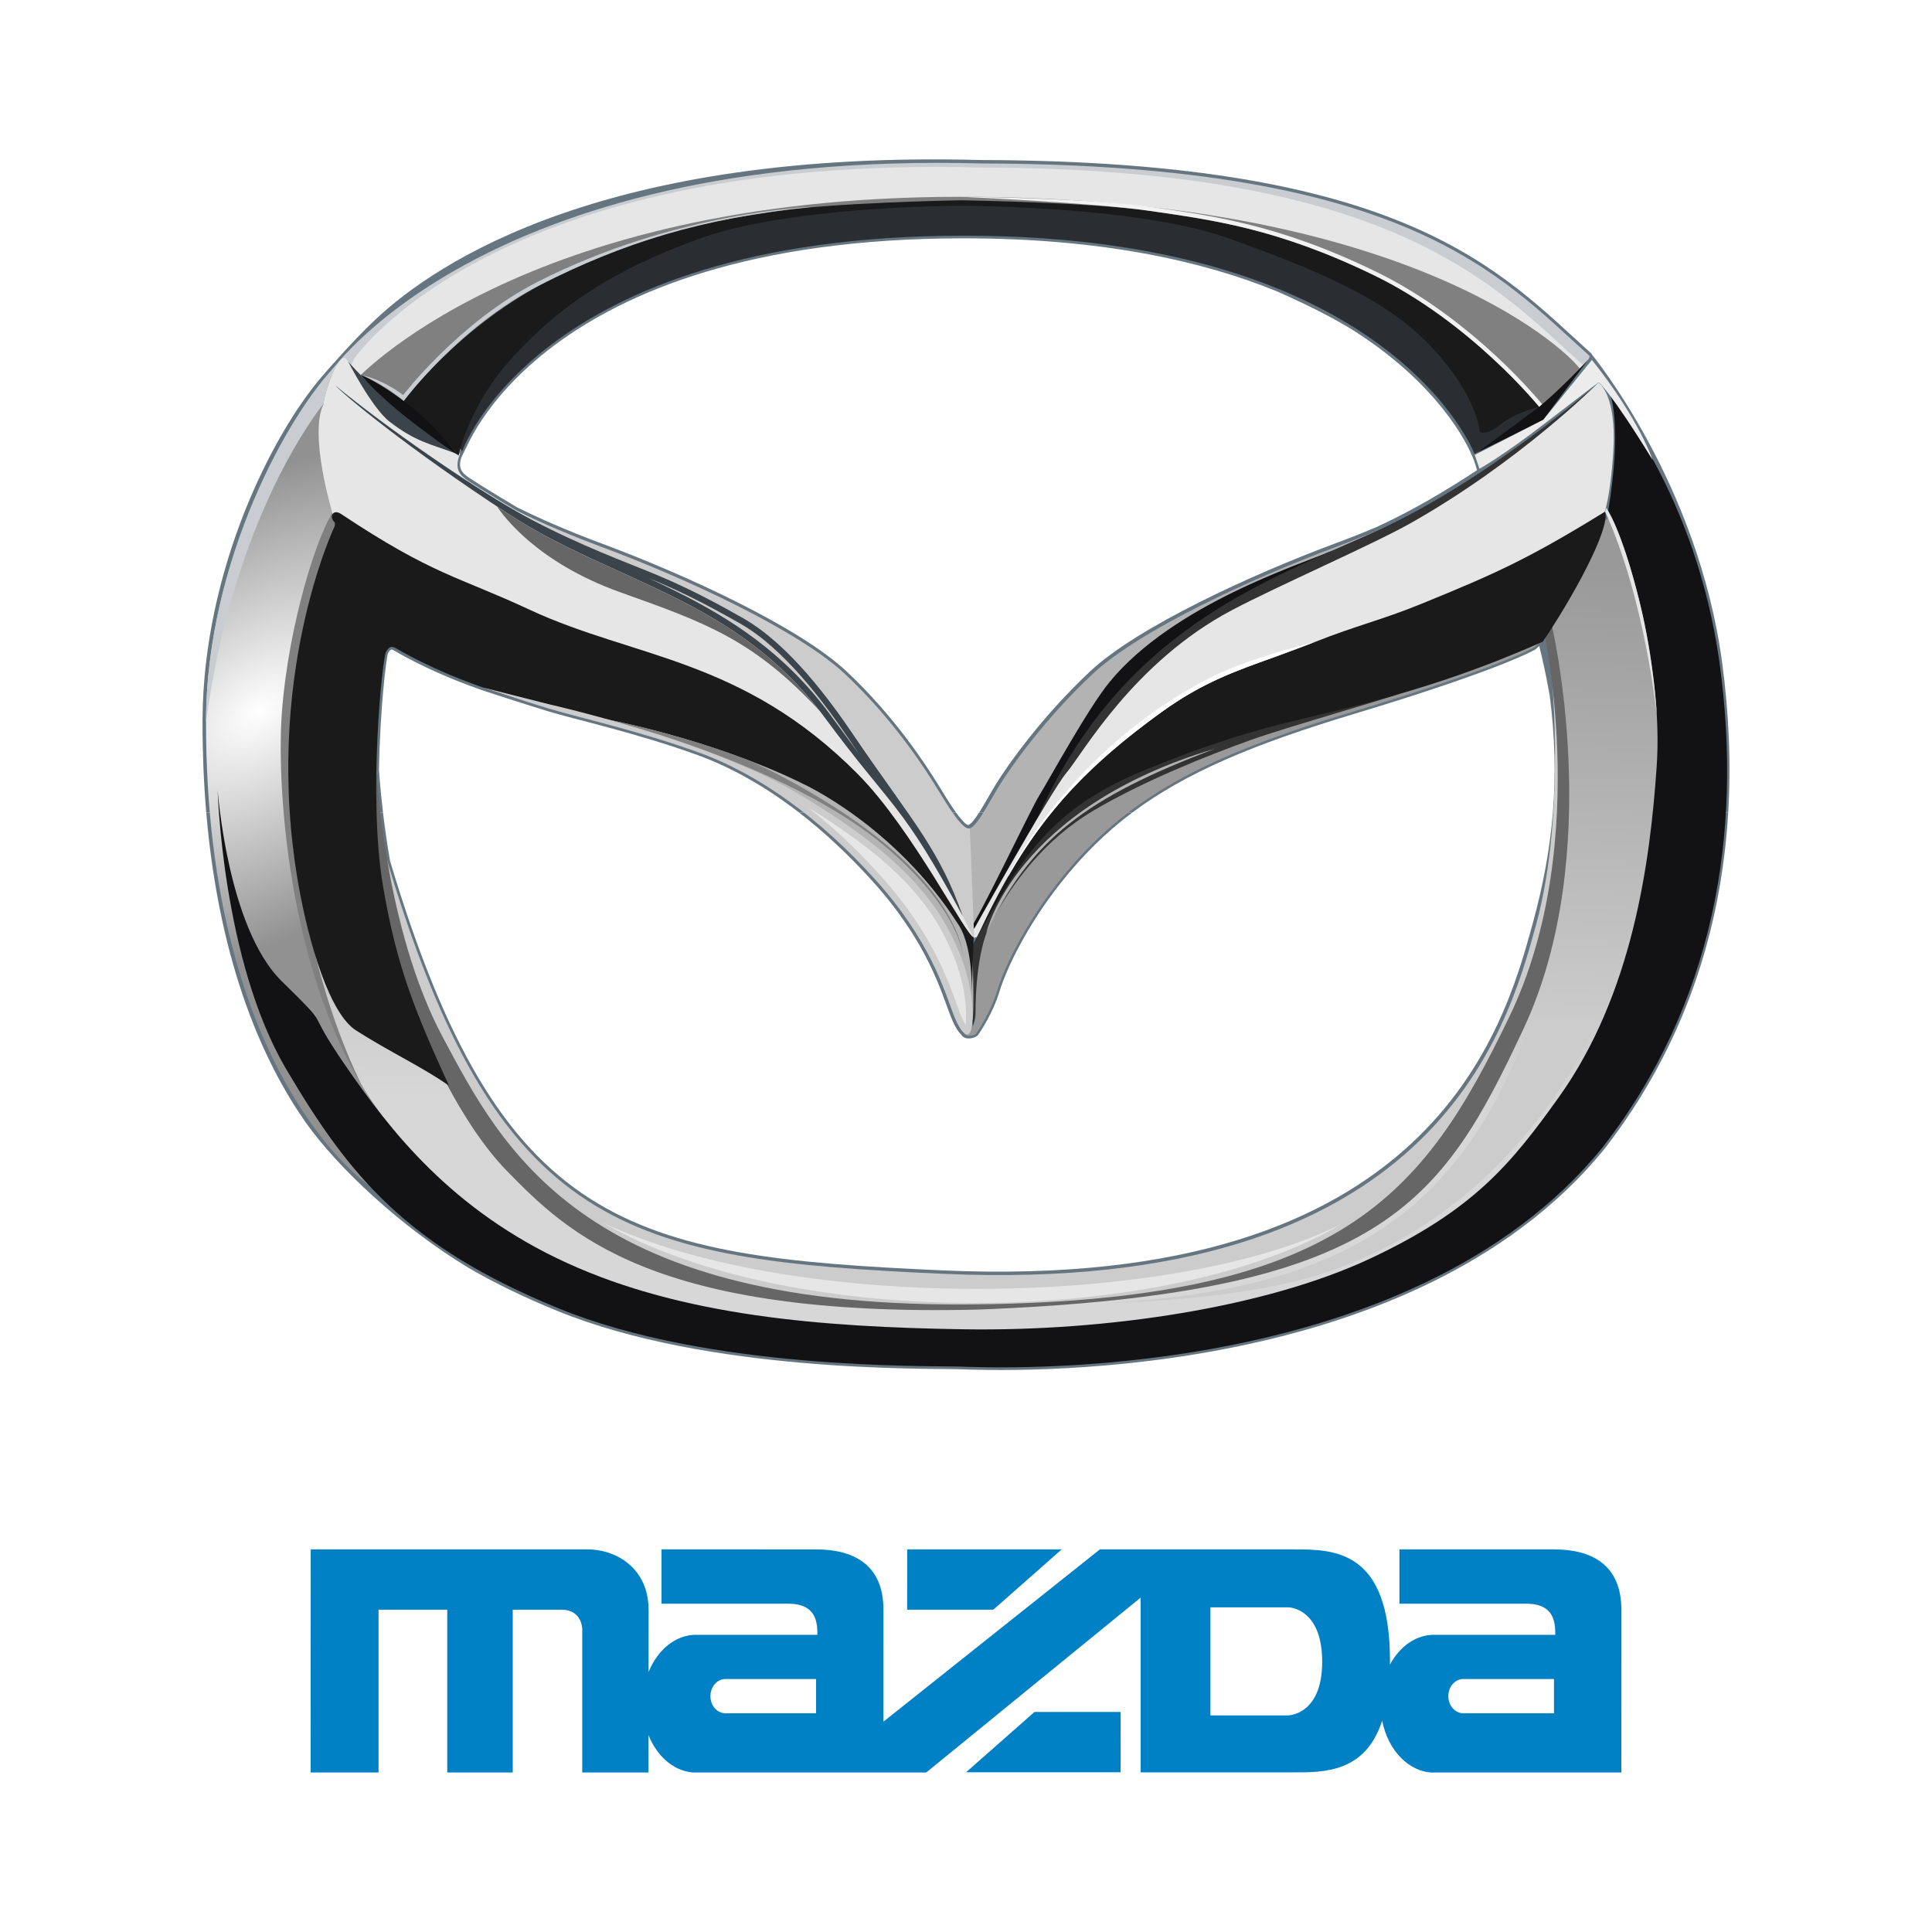 <?xml version="1.0" encoding="UTF-8" standalone="no"?><!DOCTYPE svg PUBLIC "-//W3C//DTD SVG 1.1//EN" "http://www.w3.org/Graphics/SVG/1.1/DTD/svg11.dtd"><svg width="100%" height="100%" viewBox="0 0 192 192" version="1.1" xmlns="http://www.w3.org/2000/svg" xmlns:xlink="http://www.w3.org/1999/xlink" xml:space="preserve" xmlns:serif="http://www.serif.com/" style="fill-rule:evenodd;clip-rule:evenodd;stroke-linejoin:round;stroke-miterlimit:1.414;"><path id="path14" d="M82.426,70.953c-4.476,-6.06 -9.805,-9.459 -15.291,-12.191c-0.889,-0.443 -1.783,-0.868 -2.68,-1.286c2.599,1.023 5.11,2.192 9.124,4.481c4.403,2.512 8.361,7.869 10.861,11.572c0.31,0.46 0.625,0.92 0.942,1.378c-0.974,-1.264 -1.951,-2.594 -2.956,-3.954" style="fill:#43565c;fill-rule:nonzero;"/><path id="path220" d="M38.064,80.762c0.162,1.367 0.387,2.996 0.697,4.787c10.944,36.6 23.676,39.318 54.969,40.703c24.308,1.075 38.223,-4.957 46.418,-12.511c8.202,-7.561 10.723,-16.686 12.159,-21.914c1.031,-3.756 1.714,-7.383 2.015,-11.064l17.425,-0.001c-0.707,11.822 -4.424,23.264 -12.277,33.392c-9.711,11.96 -24.895,17.461 -38.033,19.962c-13.145,2.503 -24.302,2.015 -26.014,1.96c-1.709,-0.054 -7.96,0.035 -15.661,-0.633c-7.703,-0.668 -16.882,-2.093 -24.428,-5.186c-3.324,-1.362 -6.197,-2.761 -8.724,-4.232c-6.835,-4.117 -13.155,-10.106 -16.244,-14.502c-3.879,-5.519 -8.536,-15.186 -9.868,-30.759l17.566,-0.002l0,0Zm56.956,0c0.532,0.738 0.95,1.169 1.176,1.227c0.135,-0.024 0.29,-0.134 0.52,-0.41c0.179,-0.215 0.373,-0.494 0.579,-0.816l15.217,-0.001c-2.627,1.968 -4.902,4.22 -7.043,6.915c-3.498,4.405 -5.499,8.738 -6.138,10.848c-0.666,2.198 -1.932,4.049 -2.129,4.324c-0.233,0.326 -1.306,0.604 -1.665,-0.02c-0.369,-0.331 -0.746,-1.011 -1.09,-1.902c-0.451,-1.162 -1.012,-2.981 -2.146,-5.268c-1.129,-2.275 -2.828,-5.021 -5.558,-8.051c-2.357,-2.615 -4.809,-4.909 -7.314,-6.845l15.591,-0.001" style="fill:#657681;"/><path id="path222" d="M20.498,80.762c-0.239,-2.805 -0.371,-5.803 -0.371,-9.003l0,-0.1l0,-0.097l0,-0.097l0.001,-0.097c0.119,-14.768 6.9,-28.16 11.841,-33.922c0.68,-0.793 3.172,-3.652 5.325,-5.679c6.189,-5.825 22.925,-16.874 60.224,-15.864c21.214,0.049 34.134,2.837 42.875,6.63c4.372,1.897 7.693,4.043 10.479,6.215c2.775,2.164 5.018,4.356 7.247,6.355l0.059,0.054l0.026,0.076c0.014,0.043 10.559,12.729 12.95,30.686c0.662,4.968 0.886,9.938 0.593,14.842l-17.425,0.001c0.306,-3.758 0.214,-7.573 -0.315,-11.64c-0.371,-2.117 -0.76,-3.811 -1.04,-4.925c0.061,-0.042 -0.376,0.337 -0.376,0.337c0,0 -3.093,1.916 -18.077,6.431c-9.964,3.002 -16.7,5.824 -22.002,9.797l-15.217,0c0.043,-0.065 0.086,-0.133 0.129,-0.203c0.513,-0.824 1.061,-1.83 1.567,-2.654c1.119,-1.821 4.515,-6.659 9.343,-11.185c4.714,-4.418 16.027,-9.621 24.386,-12.727c1.532,-0.569 2.921,-1.125 4.167,-1.655c3.44,-1.586 6.845,-3.598 9.898,-5.612c-0.2,-0.78 -0.427,-1.281 -0.548,-1.534c0,0 -0.147,-0.38 -0.488,-1.021c-0.347,-0.654 -0.899,-1.584 -1.712,-2.69c-1.629,-2.216 -4.317,-5.148 -8.542,-7.991c-1.963,-1.356 -4.807,-2.859 -8.53,-4.509c-7.413,-3.043 -17.523,-5.297 -31.212,-5.297c-21.206,0 -33.608,5.348 -40.701,10.664c-3.548,2.659 -5.774,5.315 -7.111,7.3c-0.667,0.99 -1.114,1.815 -1.394,2.393c-0.274,0.565 -0.682,1.376 -0.682,1.376c-0.403,1.129 0.054,1.61 0.878,2.146c1.666,1.083 4.163,2.571 4.621,2.844c2.025,1.005 4.814,2.262 8.38,3.587c8.36,3.105 19.673,8.309 24.386,12.727c4.834,4.53 7.997,9.46 9.109,11.271c0.505,0.821 1.1,1.806 1.664,2.607c0.039,0.057 0.078,0.111 0.117,0.165l-15.591,-0.002c-3.314,-2.561 -6.721,-4.498 -10.121,-5.731c-6.021,-2.183 -12.194,-3.537 -14.904,-4.365c-1.291,-0.395 -2.846,-0.89 -4.122,-1.301c-0.886,-0.285 -1.639,-0.531 -2.073,-0.673l-0.323,-0.111c-2.929,-1.022 -5.931,-2.311 -8.761,-3.949c-0.111,-0.064 -0.18,-0.079 -0.217,-0.08c-0.032,-0.001 -0.056,0.006 -0.081,0.023c-0.031,0.02 -0.068,0.055 -0.113,0.115c-0.052,0.067 -0.097,0.141 -0.142,0.208c-0.163,0.245 -0.804,5.466 -0.912,11.637c0.013,0 0.097,1.641 0.404,4.228l-17.566,-0.001" style="fill:#657681;"/><path id="path230" d="M38.308,84.967c11.039,37.437 23.881,40.228 55.455,41.625c48.728,2.156 56.006,-24.182 58.88,-34.646c3.172,-11.548 1.396,-26.649 1.396,-26.649l4.949,16.878l-9.771,31.726l-13.705,10.153l-14.594,4.44l-23.349,2.665l-29.821,-2.665l-16.878,-8.502l-8.502,-12.182l-3.299,-11.549c0,0 -1.397,-8.248 -0.761,-11.294Z" style="fill:#ccc;fill-rule:nonzero;"/><path id="path642" d="M153.156,61.356c0,0 5.333,22.083 -3.177,39.727c-8.51,17.645 -16.607,28.424 -54.433,28.552c-37.826,0.127 -45.683,-15.617 -51.526,-26.523c-5.844,-10.907 -6.595,-26.523 -6.595,-26.523l-0.688,18.344l10.827,20.362l9.022,8.255l12.806,5.574l34.266,2.156l15.105,-2.156l16.111,-4.056l15.36,-12.822l6.084,-21.956l-0.623,-24.352c-0.945,-3.739 -1.791,-5.267 -2.539,-4.582Z" style="fill:#666;fill-rule:nonzero;"/><path id="path1070" d="M30.719,49.79l3.511,2.301c0,0 -0.55,25.548 -0.66,25.98c-0.11,0.433 0,14.247 0,14.247l4.492,17.531l-1.971,1.649l-9.534,-25.211l0.989,-20.821l1.971,-13.046l1.202,-2.63Z" style="fill:#808080;fill-rule:nonzero;"/><path id="path1222" d="M154.193,62.03c0,0 5.414,22.665 -2.775,40.18c-8.189,17.516 -14.091,26.356 -54.132,27.932c-32.479,0.814 -40.923,-7.641 -46.926,-13.795c-4.748,-4.868 -8.051,-13.012 -8.051,-13.012c0,0 -14.659,-27.122 -13.105,-18.566c2.035,11.211 5.285,27.275 17.91,37.358c7.734,6.177 23.331,9.983 23.331,9.983l24.43,1.934l21.858,-1.297l34.574,-13.329l14.785,-32.324c-0.689,-15.023 -2.137,-27.45 -4.344,-37.282l-4.823,4.163l-2.732,8.055Z" style="fill:url(#_Linear1);fill-rule:nonzero;"/><path id="path1650" d="M32.178,40.101c0,0 -0.638,6.815 0.887,10.817c-2.06,3.298 -4.772,13.178 -5.123,21.114c-0.352,7.937 1.131,28.649 11.361,40.47c-1.707,3.232 -2.725,5.222 -2.725,5.222c0,0 -16.104,-10.931 -16.104,-45.926c0,-16.878 9.092,-32.044 13.914,-36.046c-1.473,2.059 -2.21,4.349 -2.21,4.349Z" style="fill:url(#_Radial2);fill-rule:nonzero;"/><path id="path1960" d="M21.631,78.517c0,0 0.463,16.957 6.801,27.714c6.337,10.757 12.055,17.636 27.063,23.787c15.007,6.151 36.569,5.688 39.984,5.796c3.415,0.109 44.512,1.949 63.8,-21.809c11.052,-14.25 13.926,-31.128 11.623,-48.006c-2.303,-16.879 -10.865,-26.74 -10.865,-26.74c0,0 1.191,3.061 -0.217,11.515c2.087,3.632 5.472,15.687 4.823,25.332c-0.65,9.645 -2.42,22.727 -9.753,32.969c-4.714,6.584 -8.454,11.19 -18.747,16.012c-10.294,4.822 -26.059,7.234 -40.309,7.017c-14.251,-0.217 -27.959,-1.329 -39.473,-6.584c-11.515,-5.255 -17.636,-13.246 -22.025,-19.614c-4.389,-6.367 -1.004,-3.139 -6.367,-8.424c-5.363,-5.285 -6.338,-18.965 -6.338,-18.965" style="fill:#121113;fill-rule:nonzero;"/><path id="path1962" d="M32.512,37.389c0,0 14.869,-22.505 65.044,-21.145c42.388,0.097 51.511,11.141 60.407,19.123c0.193,0.582 -3.524,3.595 -3.524,3.595l-6.101,2.291l-17.476,-13.718l-31.045,-6.768c0,0 -29.215,3.458 -30.429,3.309c-1.214,-0.15 -20.353,10.542 -20.353,10.542l-3.578,10.973l-11.337,-8.561l-1.608,0.359" style="fill:#c9cdd1;fill-rule:nonzero;"/><path id="path1970" d="M35.175,35.68c0,0 13.607,-20.35 62.337,-19.029c41.167,0.094 51.167,11.88 59.807,19.632c-2.756,2.354 -5.658,2.025 -5.658,2.025l-4.829,2.632l-16.973,-13.324l-30.15,-6.572c0,0 -28.374,3.359 -29.554,3.213c-1.178,-0.145 -19.767,10.239 -19.767,10.239l-9.861,6.129l-5.955,-3.588l0.603,-1.357Z" style="fill:#e6e6e6;fill-rule:nonzero;"/><path id="path2086" d="M35.175,37.941c0,0 16.425,-18.385 60.276,-18.385c43.852,0 59.874,14.845 61.556,17.087c-1.906,2.451 -5.347,5.066 -5.347,5.066c-11.234,-7.059 -21.783,-12.636 -31.646,-16.728l-26.521,-3.918c0,0 -31.344,7.233 -31.947,7.233c-0.603,0 -16.878,11.453 -16.878,11.453c0,0 -1.331,2.239 -2.568,1.962c-3.371,-2.731 -6.925,-3.77 -6.925,-3.77Z" style="fill:#808080;fill-rule:nonzero;"/><path id="path2622" d="M146.54,45.113c0,0 -8.225,-21.691 -50.741,-21.691c-42.517,0 -49.876,21.448 -49.876,21.448l-2.033,-3.561l7.233,-9.897l19.163,-8.762l13.309,-2.035l12.708,-0.628l16.29,0.885l12.826,2.733l17.704,8.957l9.59,7.6l0.685,0.768l-6.858,4.183" style="fill:#2a2e33;fill-rule:nonzero;"/><path id="path2630" d="M145.338,48.473c0,0 -4.104,2.736 -12.467,5.842c-8.363,3.107 -19.621,8.293 -24.284,12.664c-4.806,4.504 -8.186,9.321 -9.293,11.123c-1.107,1.803 -2.415,4.475 -3.111,4.214c-0.087,1.542 -0.434,10.752 -0.434,10.752l0.521,0.347l4.388,-7.581l14.553,-15.835l6.625,-7.06l22.569,-10.774l0.933,-3.692Z" style="fill:#b3b3b3;fill-rule:nonzero;"/><path id="path2848" d="M132.038,54.867c-2.716,1.191 -15.463,5.209 -21.776,12.92c-2.152,2.629 -5.926,9.553 -6.957,11.228c-1.031,1.675 -6.019,12.35 -7.234,13.823c-1.214,1.472 6.479,-6.221 6.479,-6.221c0,0 20.871,-18.554 21.332,-18.83c0.46,-0.276 7.877,-6.957 7.877,-6.957c0,0 2.411,-6.897 0.279,-5.963" style="fill:#121113;fill-rule:nonzero;"/><path id="path2856" d="M158.667,38.209c0,0 -10.932,9.645 -22.067,14.651c-11.135,5.007 -25.025,9.796 -33.34,28.089c-6.322,11.156 9.873,-10.014 9.873,-10.014l8.522,-6.111l19.767,-8.816l10.104,-6.479l7.141,-11.32Z" style="fill:#333;fill-rule:nonzero;"/><path id="path3144" d="M158.851,38.025c0,0 -7.778,7.833 -18.736,14.007c-3.626,2.043 -13.267,6.265 -17.706,8.614c-9.779,5.174 -14.834,14.283 -16.417,16.142c-1.583,1.859 -9.736,16.51 -9.736,16.51l3.515,-0.755l13.546,-17.89l11.025,-6.681l25.141,-7.878l8.246,-6.866c0,0 1.998,1.013 2.595,-8.337c0.368,-5.762 -1.473,-6.866 -1.473,-6.866Z" style="fill:#e6e6e6;fill-rule:nonzero;"/><path id="path3344" d="M140.358,68.759l-16.652,5.35l-9.343,3.842l-11.829,8.816c0,0 -2.788,4.973 -3.014,6.028c-0.226,1.055 -1.959,6.782 -1.959,6.782l-0.226,1.884l-0.603,0.753l-0.527,-3.391l0.297,-4.627l2.31,-4.273l2.667,-4.587l4.973,-5.35l6.857,-4.069l11.603,-3.617l9.644,-2.486l5.802,-1.055Z" style="fill:#333;fill-rule:nonzero;"/><path id="path3494" d="M152.458,64.33c0,0 -3.062,1.889 -17.985,6.386c-14.923,4.496 -22.677,8.607 -29.194,16.813c-3.519,4.431 -5.539,8.798 -6.19,10.948c-0.652,2.151 -1.896,3.971 -2.086,4.236c-0.195,0.273 -1.2,0.389 -1.213,-0.197c-0.005,-0.202 0.861,0.548 1.154,-1.609c-0.009,-2.501 0.22,-6.929 1.689,-9.533c2.019,-3.585 5.082,-7.886 10.035,-10.818c4.952,-2.932 11.338,-5.474 15.509,-6.973c4.17,-1.499 14.596,-4.366 19.093,-5.995c4.496,-1.629 10.165,-4.106 10.165,-4.106l-0.977,0.848Z" style="fill:#999;fill-rule:nonzero;"/><path id="path3726" d="M96.626,93.85c0,0 0.242,6.871 0,7.597c-0.241,0.725 -1.443,-0.364 -1.443,-0.364l-4.883,-11.39l-6.87,-7.112l-10.431,-6.516l-4.58,-1.807l-7.354,-2.29l-3.016,-0.907l-0.605,-1.746l15.374,3.742l11.511,6.024l5.911,5.548l4.399,6.024l1.987,3.197Z" style="fill:#b3b3b3;fill-rule:nonzero;"/><path id="path3796" d="M47.218,48.473c0,0 4.104,2.736 12.467,5.842c8.364,3.107 19.621,8.293 24.285,12.664c4.805,4.504 7.952,9.407 9.059,11.21c1.107,1.803 2.649,4.388 3.344,4.127c0.087,1.542 0.435,10.752 0.435,10.752l-0.522,0.347l-4.387,-7.581l-14.554,-15.835l-6.625,-7.06l-22.568,-10.774l-0.934,-3.692Z" style="fill:#ccc;fill-rule:nonzero;"/><path id="path3912" d="M94.789,90.832l-5.965,-7.448l-10.832,-9.296l-34.417,-13.427l-10.49,-9.483c0,0 -2.451,-8.04 -0.916,-11.025c-0.055,-0.937 1.692,-5.809 2.343,-4.292c1.777,1.807 3.916,4.49 11.21,9.252c-0.629,1.48 -0.041,2.128 0.903,2.742c1.844,1.199 4.705,2.894 4.705,2.894l6.145,3.389l11.962,6.03l6.333,3.992l6.193,6.523l4.634,5.722l5.011,6.523l5.13,10.239l-1.949,-2.335Z" style="fill:#e6e6e6;fill-rule:nonzero;"/><path id="path4180" d="M44.616,107.891c-2.654,-1.863 -5.989,-3.407 -9.241,-5.492c-2.616,-1.676 -4.674,-8.614 -5.698,-14.384c-3.645,-20.553 3.556,-35.661 3.556,-35.661c0,0 0.127,-0.356 -0.012,-0.483c-0.523,-0.478 -0.148,-1.339 0.674,-0.793c9.195,6.11 11.551,6.163 18.753,9.522c10.315,4.811 21.128,4.766 32.599,16.327c5.46,5.503 10.886,16.339 11.516,16.204c-0.045,1.079 -0.208,6.174 -0.208,6.174c0,0 0.291,-4.901 -1.272,-7.36c-6.338,-9.971 -15.623,-14.119 -15.623,-14.119c0,0 -7.997,-4.164 -20.531,-6.575c-5.403,-1.04 -13.099,-2.958 -19.807,-6.841c-0.555,-0.321 -0.761,0.07 -0.955,0.36c-0.365,0.548 -1.81,14.361 -0.311,23.245c1.39,8.246 3.297,12.708 6.56,19.876Z" style="fill:#1a1a1a;fill-rule:nonzero;"/><path id="path4362" d="M34.587,35.915c0,0 4.029,4.772 10.91,9.222c-2.877,-1.068 -4.166,-1.234 -6.766,-3.218c-1.746,-1.331 -4.144,-6.004 -4.144,-6.004" style="fill:#3c444b;fill-rule:nonzero;"/><path id="path4364" d="M157.867,35.706c0,0 -3.197,3.442 -5.339,5.046c-2.142,1.603 -5.732,4.23 -5.732,4.23l6.54,-3.233l4.531,-6.043" style="fill:#121113;fill-rule:nonzero;"/><path id="path4372" d="M39.809,40.204c0,0 5.766,-7.987 15.41,-12.666c9.644,-4.679 16.077,-5.68 22.033,-6.557c5.72,-0.842 17.311,-1.061 18.222,-1.077l0.057,0c0.938,0.016 13.189,0.234 18.915,1.077c5.957,0.877 12.439,1.687 22.083,6.366c9.645,4.679 16.437,13.089 16.437,13.089c0,0 -2.42,0.569 -3.897,1.779c-1.478,1.21 -2.033,0.664 -2.033,0.664c0,0 -0.131,-3.342 -4.62,-8.231c-4.488,-4.889 -11.426,-7.777 -20.403,-10.988c-8.678,-3.105 -25.38,-3.209 -26.482,-3.212l-0.057,0c-1.074,0.003 -17.114,0.108 -25.789,3.212c-8.977,3.211 -14.199,6.899 -18.688,11.788c-4.488,4.89 -5.422,9.845 -5.422,9.845c0,0 -1.468,-1.868 -2.945,-3.078c-1.477,-1.21 -2.821,-2.011 -2.821,-2.011Z" style="fill:#1a1a1a;fill-rule:nonzero;"/><path id="path4848" d="M85.365,74.919c-0.94,-1.288 -1.918,-2.618 -2.923,-3.978c-4.478,-6.064 -9.81,-9.465 -15.298,-12.197c-0.889,-0.443 -1.783,-0.869 -2.681,-1.286c2.582,1.06 5.093,2.228 9.106,4.517c4.399,2.509 8.353,7.862 10.854,11.566c0.31,0.459 0.625,0.919 0.942,1.378Zm-52.029,-36.604c0.785,0.869 6.997,6.111 17.221,12.781c10.448,6.814 22.603,8.296 31.4,20.207c6.852,9.277 7.555,8.286 13.727,19.753c-1.146,-3.272 -2.357,-5.55 -3.908,-7.979c-1.551,-2.43 -4.359,-6.183 -6.853,-9.877c-2.494,-3.694 -6.519,-9.166 -11.056,-11.754c-4.537,-2.587 -7.167,-3.752 -10.133,-4.938c-2.965,-1.185 -7.796,-3.062 -12.47,-5.729c-4.673,-2.666 -12.705,-8.158 -17.928,-12.464" style="fill:#3c444b;"/><path id="path4856" d="M97.049,93.247c4.621,-10.006 9.082,-15.753 18.344,-22.454c5.361,-3.878 9.229,-4.592 15.346,-7.019c4.051,-1.608 6.486,-2.124 10.523,-3.768c7.378,-3.005 10.665,-4.484 18.255,-9.165c0.527,1.788 -3.397,8.811 -6.2,12.933c-7.886,3.473 -14.234,5.401 -23.679,7.612c-5.665,1.326 -9.833,2.696 -15.591,5.023c-9.644,3.899 -12.435,8.699 -16.998,16.838Z" style="fill:#1a1a1a;fill-rule:nonzero;"/><path id="path5044" d="M94.472,92.795c1.497,2.958 2.185,5.576 2.185,8.213c0,2.638 -0.979,2.185 -1.884,-0.15c-0.904,-2.336 -2.26,-7.309 -7.76,-13.413c-5.5,-6.103 -11.528,-10.473 -17.556,-12.658c-6.027,-2.185 -12.206,-3.542 -14.919,-4.371c-2.712,-0.828 -6.587,-2.101 -6.587,-2.101l6.814,1.725c0,0 15.445,3.466 24.261,8.665c8.816,5.199 13.08,9.416 15.446,14.09Z" style="fill:#ccc;fill-rule:nonzero;"/><path id="path5206" d="M32.167,40.113c-0.336,0.409 -8.952,11.05 -11.693,31.685c0,-15.973 8.173,-30.784 13.137,-35.718c-0.695,1.036 -1.449,3.352 -1.444,4.033" style="fill:#c9cdd1;fill-rule:nonzero;"/><path id="path5208" d="M45.541,45.245c0,0 -2.177,-2.867 -4.903,-5.004c-2.724,-2.137 -4.801,-3.009 -4.801,-3.009c0,0 1.509,1.853 4.578,4.274c3.07,2.421 5.126,3.739 5.126,3.739" style="fill:#121113;fill-rule:nonzero;"/><path id="path5210" d="M35.849,37.252c0,0 1.74,0.535 4.283,2.591c0,0 5.461,-7.409 13.54,-11.521c8.078,-4.112 16.059,-6.677 27.014,-7.76c0,0 -13.517,0.458 -27.247,7.44c-7.785,3.959 -13.368,11.251 -13.368,11.251c-1.361,-1.003 -2.768,-1.67 -4.222,-2.001" style="fill:#c9cdd1;fill-rule:nonzero;"/><path id="path5218" d="M159.622,50.471c0,0 1.486,1.94 3.331,9.39c1.402,5.663 1.706,11.228 1.706,11.228c0,0 -1.19,-11.58 -5.142,-20.239l0.105,-0.379Z" style="fill:#e6e6e6;fill-rule:nonzero;"/><path id="path5384" d="M95.534,19.56c0.993,-0.024 13.229,0.173 18.972,1.018c2.99,0.441 6.112,0.864 9.698,1.765c3.593,0.903 7.65,2.283 12.503,4.638c4.871,2.363 9.013,5.663 11.934,8.366c1.463,1.355 2.674,2.625 3.519,3.557c0.43,0.474 0.817,0.925 1.094,1.255l-0.288,0.277c0,0 -6.792,-8.41 -16.437,-13.089c-9.644,-4.679 -16.126,-5.489 -22.083,-6.366c-5.726,-0.843 -18.912,-1.421 -18.912,-1.421Z" style="fill:#f2f2f2;fill-rule:nonzero;"/><path id="path5500" d="M59.901,121.5c19.046,9.048 57.286,8.51 73.662,0c-17.218,10.38 -54.826,10.917 -73.662,0Z" style="fill:#e6e6e6;fill-rule:nonzero;"/><path id="path5538" d="M152.212,101.215l6.603,0c0,0 -7.225,18.818 -27.445,25.367c-8.461,2.741 -21.135,2.891 -21.135,2.891c23.124,-1.356 35.014,-8.749 41.977,-28.258Z" style="fill:#ccc;fill-rule:nonzero;"/><path id="path5648" d="M100.152,87.101c0,0 6.044,-12.698 20.367,-19.876c3.771,-1.891 10.085,-3.406 10.085,-3.406l-3.675,1.381c-4.113,1.479 -7.374,2.583 -11.536,5.593c-7.146,5.17 -11.434,9.772 -15.143,16.201l-0.098,0.107" style="fill:#fff;fill-rule:nonzero;"/><path id="path5656" d="M98.022,92.702c0,0 2.785,-12.37 22.707,-18.294c-12.699,4.802 -18.354,8.996 -22.707,18.294Z" style="fill:#b3b3b3;fill-rule:nonzero;"/><path id="path5700" d="M95.958,101.836c-0.149,-0.241 -0.349,-0.625 -0.577,-1.214c-0.456,-1.18 -1.029,-3.025 -2.181,-5.347c-1.163,-2.348 -2.91,-5.167 -5.703,-8.266c-2.32,-2.574 -4.738,-4.849 -7.215,-6.787c7.691,4.733 11.466,8.635 13.608,12.868c1.462,2.887 2.115,5.404 2.115,7.918c0,0.351 -0.018,0.623 -0.047,0.828Z" style="fill:#e6e6e6;fill-rule:nonzero;"/><path id="path5874" d="M146.562,45.212l0.463,1.374c0,0 2.299,-1.268 6.435,-4.456c4.137,-3.189 5.417,-4.137 5.417,-4.137c0,0 1.186,0.913 5.369,7.74c0,0 -1.304,-4.018 -6.045,-9.968l-4.812,5.938l-6.827,3.509Z" style="fill:#ececec;fill-rule:nonzero;"/><path id="path5920" d="M81.496,70.692c-6.662,-7.168 -11.36,-8.795 -19.891,-11.848c-8.192,-2.932 -11.569,-7.54 -12.21,-8.512c0.382,0.252 0.769,0.507 1.162,0.764c10.266,6.696 22.182,8.243 30.939,19.596Z" style="fill:#666;fill-rule:nonzero;"/><path id="path5946" d="M120.292,170.474l7.727,0c0,0 3.377,-0.023 3.377,-5.326c0,-5.407 -3.377,-5.415 -3.377,-5.415l-7.727,0l0,10.741Zm-48.203,-3.615c-0.822,0 -1.488,0.762 -1.488,1.701c0,0.94 0.666,1.701 1.488,1.701l9.011,-0.002l0,-3.399l-9.011,-0.001l0,0Zm73.333,0c-0.822,0 -1.489,0.762 -1.489,1.701c0,0.94 0.667,1.701 1.489,1.701l9.011,-0.001l0,-3.399l-9.011,-0.002l0,0Zm-3.147,-4.392l12.288,0c0.002,-1.197 -0.081,-3.093 -2.887,-3.094c-2.899,-0.001 -12.604,0 -12.604,0l0,-5.398c0,0 9.37,0.002 15.361,0.001c3.74,-0.001 6.697,1.524 6.697,5.994l-0.003,16.178l-18.81,0l0.214,0.014c-2.491,0 -4.585,-2.193 -5.173,-5.158c-1.675,5.143 -5.725,5.141 -8.858,5.133l-15.143,0l0,-17.368l-21.308,17.378l-23.065,0l0.214,0.014c-2.068,0 -3.864,-1.513 -4.75,-3.724l-0.003,3.71l-6.582,0l0,-14.271c0,0 -0.015,-1.901 -2.04,-1.906l-4.866,0l0,16.177l-6.511,0l0,-16.177l-6.827,0l0,16.177l-6.749,0l0.01,-22.173l27.474,0c3.032,0 6.101,1.991 6.101,5.996l-0.002,6.199c0.886,-2.204 2.677,-3.71 4.741,-3.71l-0.251,0.008l12.288,0c0.001,-1.197 -0.081,-3.093 -2.888,-3.094c-2.899,-0.002 -12.603,0 -12.603,0l0,-5.399c0,0 9.369,0.003 15.36,0.002c3.741,-0.001 6.697,1.524 6.697,5.993l-0.001,11.127l21.516,-17.122l4.045,0l15.195,0.001c3.999,0 9.583,0 9.583,11.053l-0.002,0.398c0.962,-1.792 2.571,-2.967 4.394,-2.967l-0.252,0.008l0,0Zm-52.119,-8.493l15.358,0l-6.801,5.996l-8.562,0l0.005,-5.996Zm21.206,22.156l-15.358,0l6.801,-5.996l8.562,0l-0.005,5.996" style="fill:#0080c5;fill-rule:nonzero;"/><path id="path22" d="M60.483,71.513c0,0 1.376,0.3 1.816,0.404c5.04,1.149 9.185,2.527 12.16,3.663c2.543,1.153 5.395,2.663 8.491,4.64c12.702,8.113 12.772,14.882 12.772,14.882c0,0 -0.181,-4.659 -7.932,-11.136c-7.811,-6.526 -21.086,-10.663 -25.012,-11.788c-0.719,-0.206 -2.295,-0.665 -2.295,-0.665Z" style="fill:#808080;fill-rule:nonzero;"/><defs><linearGradient id="_Linear1" x1="0" y1="0" x2="1" y2="0" gradientUnits="userSpaceOnUse" gradientTransform="matrix(-1.353,55.128,-55.128,-1.353,149.725,56.489)"><stop offset="0" style="stop-color:#999;stop-opacity:1"/><stop offset="1" style="stop-color:#d7d7d7;stop-opacity:1"/></linearGradient><radialGradient id="_Radial2" cx="0" cy="0" r="1" gradientUnits="userSpaceOnUse" gradientTransform="matrix(27.22,-20.345,-12.564,-16.81,25.772,70.653)"><stop offset="0" style="stop-color:#fff;stop-opacity:1"/><stop offset="1" style="stop-color:#919191;stop-opacity:1"/></radialGradient></defs></svg>